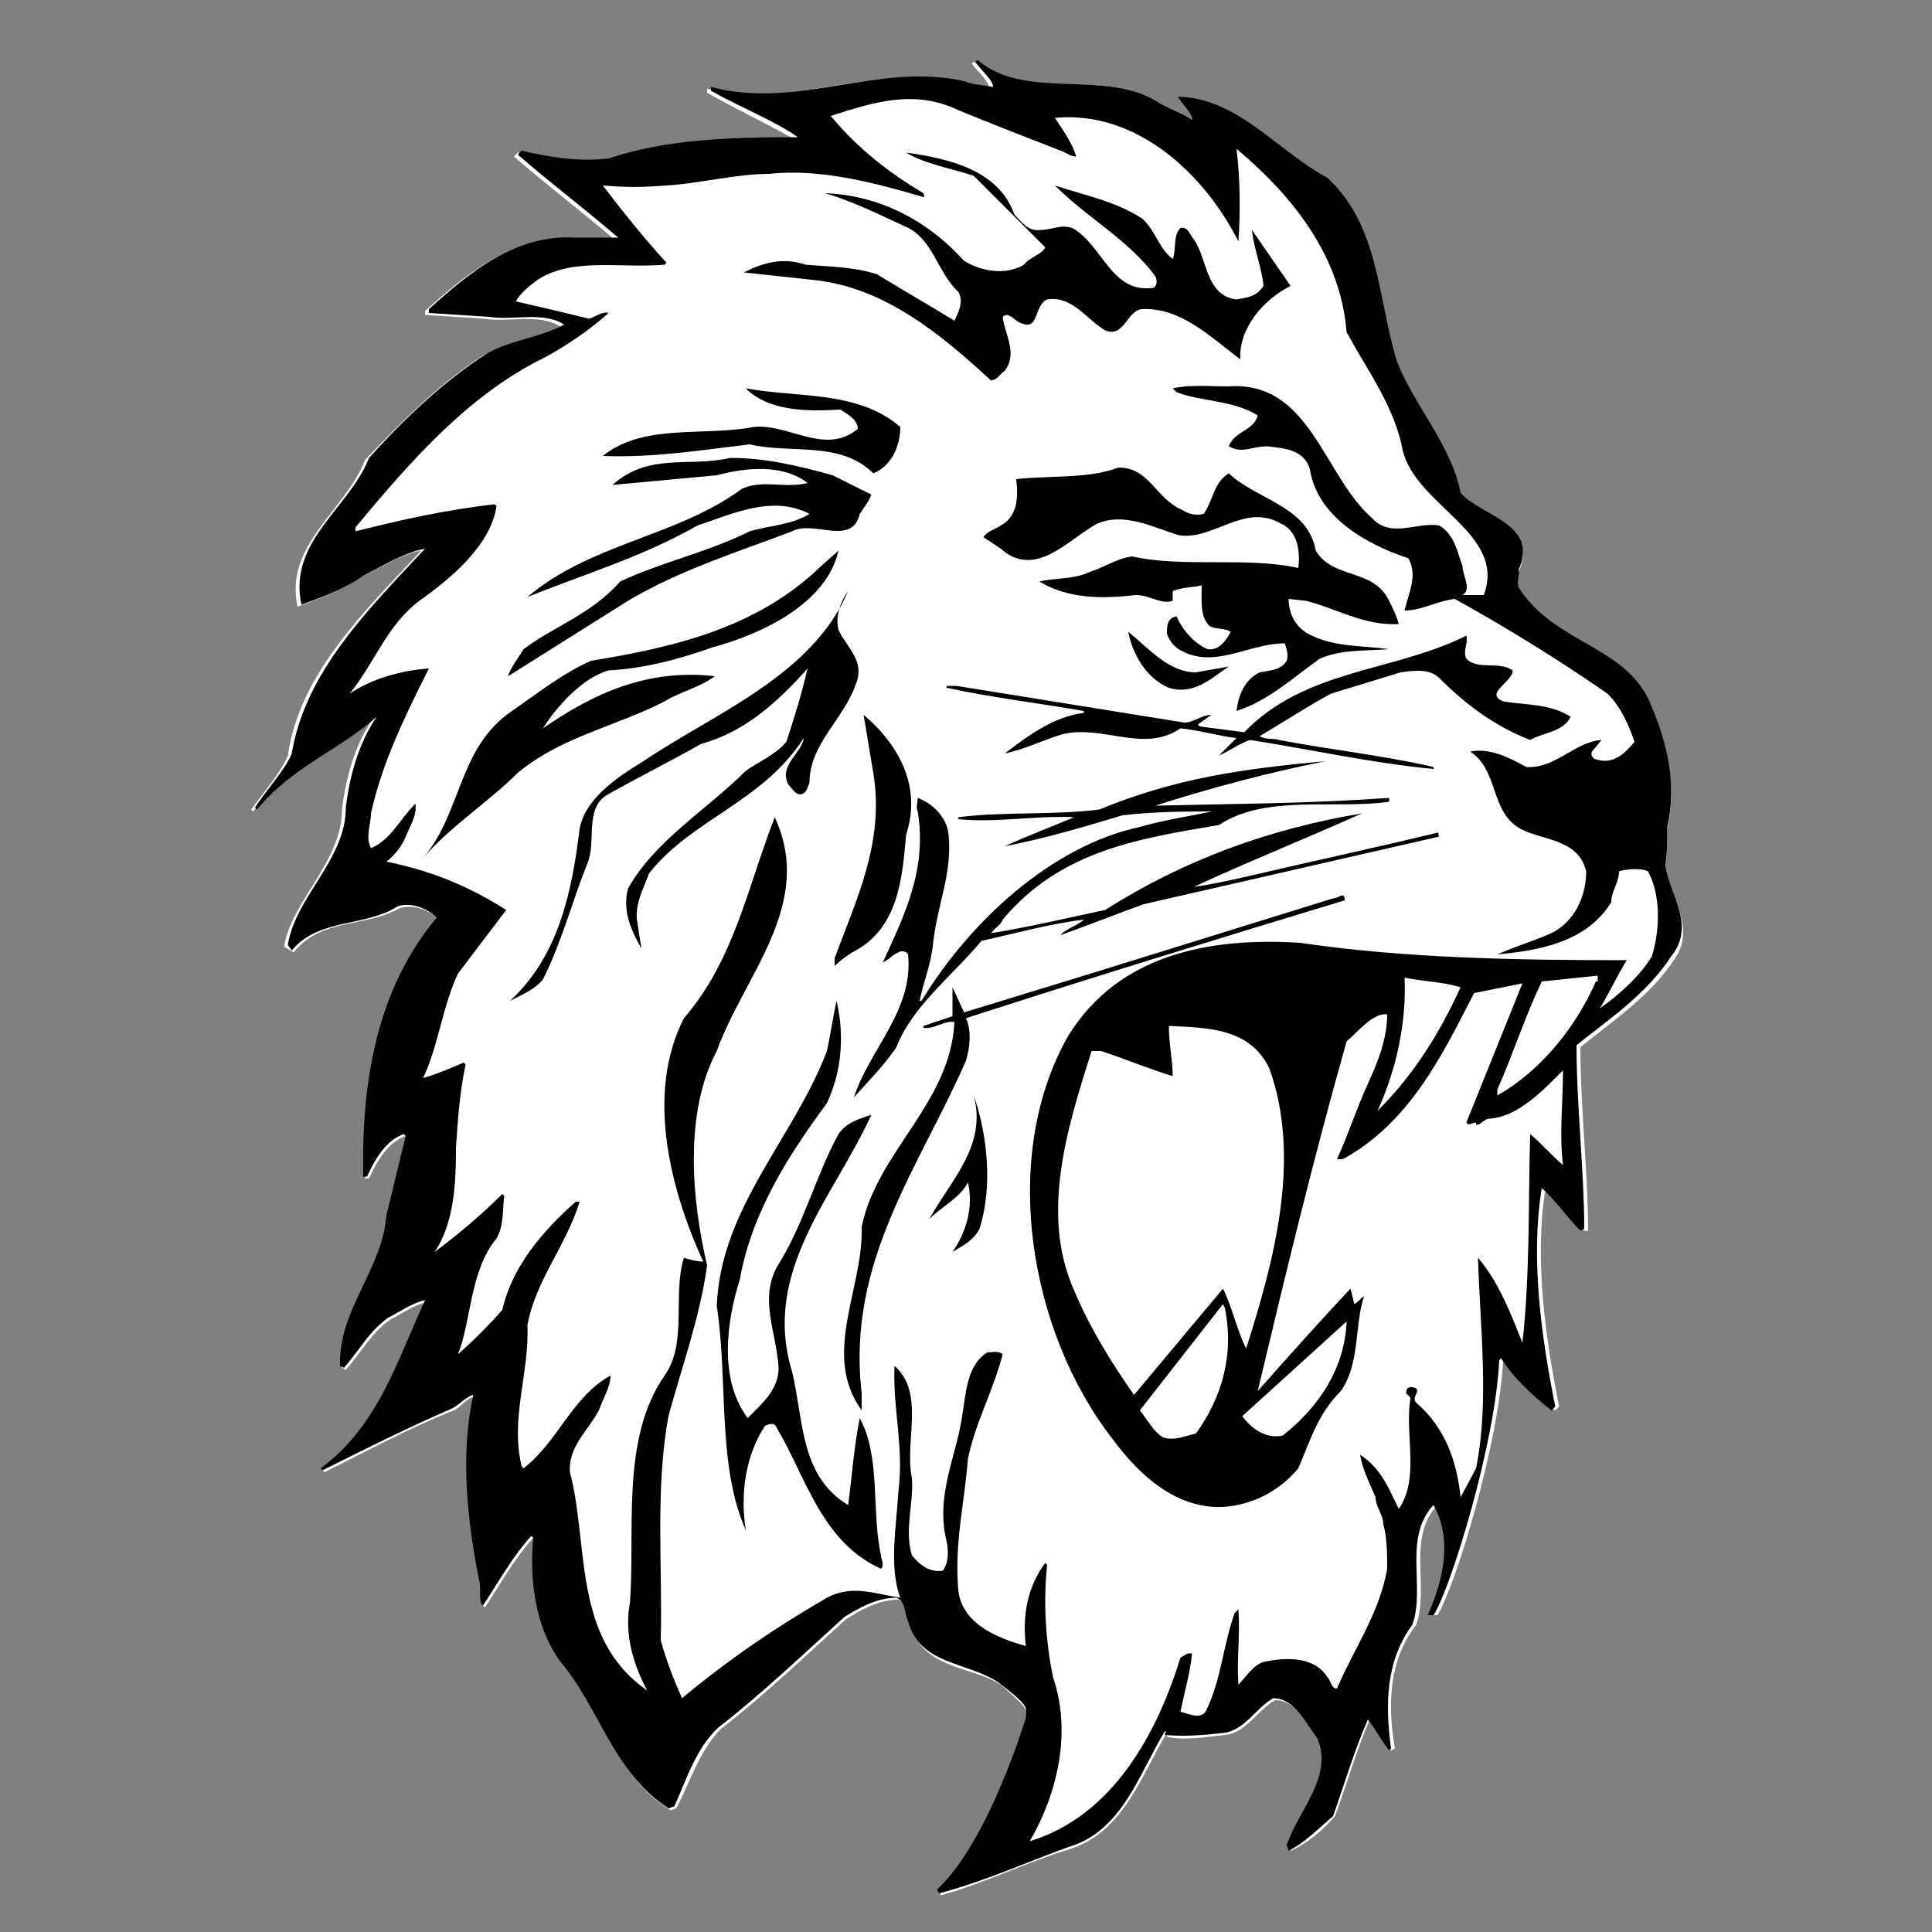 <?xml version="1.0" encoding="utf-8"?>
<!-- Generator: Adobe Illustrator 18.1.1, SVG Export Plug-In . SVG Version: 6.00 Build 0)  -->
<!DOCTYPE svg PUBLIC "-//W3C//DTD SVG 1.1//EN" "http://www.w3.org/Graphics/SVG/1.1/DTD/svg11.dtd">
<svg version="1.1" xmlns="http://www.w3.org/2000/svg" xmlns:xlink="http://www.w3.org/1999/xlink" x="0px" y="0px"
	 viewBox="0 0 100 100" enable-background="new 0 0 100 100" xml:space="preserve">

	 
<rect x="0" y="0" width="100" height="100" fill="#808080" stroke="none"/>

	 
<g id="AREA_2">
	<path fill="#FFFFFF" d="M59.8,5.2c0.6,0.4,1.3,0.6,1.9,1c0-0.3-0.5-0.8-0.7-1.1L61,5c3.1,0.2,5.1,2.8,7.7,4.3
		c2.7,2.5,2.6,6.2,3.6,9.5c0.9,2.3,2.8,4.3,3.3,6.8c1.1,1.2,4.1,1.6,3,4c0.1,0.2-0.1,0.6,0,0.9c1.8,3,5.6,3,6.9,6.2
		c0.8,1.8,1.3,4,0.8,6.2c0,0.6,0,1.3-0.1,2c0.2,1.5,1.6,3.1,0.5,4.7c-1.2,1.9-3.3,3.3-4.9,4.6c0,3.1,0.4,6.6,0.4,9.5L82,63.7
		c-0.7-0.7-1.3-1.6-2-2.2c-0.6,3.7,0,7.8,0.7,11.3L80.5,73c-0.8-0.7-2-1.7-2.6-2.7l-0.1,0.1c-0.2,4.3-2.5,11.8-3.4,13.2l-0.3,0
		c0.8-1.7,1.3-3.8,0.3-5.7c-1.6,1.7-0.4,4.3-1.1,6.2c-1.4,1.8-1.5,4.1-1.1,6.4L72,90.6c-0.4-0.5-0.7-1.1-1.1-1.6
		c-0.7,1.6-1.2,3.4-1.8,5c-0.6,0.7-1.4,1.4-2.3,1.8l-0.1-0.3c0.6-1.8,2.5-3.5,1.6-5.5C67.7,89.3,67.1,88,66,88
		c-0.9,0.5-1.5,1.7-2.6,1.8c-1,0.1-2,0.3-3,0.1c0-0.1,0-0.2,0-0.2c-1.3,2.1-2.2,5.1-5,6c-2.3,0.7-4.5,1.8-6.7,2.4l-0.1-0.2
		c2.7-2.6,4.6-8.9,4.6-8.9c-0.1-0.5,0.2-0.4-1.4-1.8c-1.6-1-4.1-0.8-4.7-3.2c-0.2-0.4-0.1-1-0.6-1.2c-1,0-1.9,0.5-2.7,1
		c-2.1,1.9-4.3,4-6.5,5.7c-1.1,1.1-1.6,2.8-2.3,4.1l-0.3,0.1c-3-1.9-3.5-5.2-5.6-7.6c-1.3-1.8-1.5-4.1-1.4-6.4l-0.1-0.1
		c-1,1.1-1.7,2.4-2.5,3.6l-0.1-0.1c-0.1-0.3,0.1-0.8-0.1-1.2c-0.6-3-1-6.5-0.3-9.6c-0.4,0-0.7,0.5-1.1,0.7c-2.3,0.9-4.5,2.1-6.7,3.2
		l-0.1-0.1c3-2.3,4-5.7,5.4-8.7c-0.6,0.1-1.3,0.6-1.9,0.9c-1,0.7-1.5,1.7-2.3,2.6l-0.2-0.1c-0.1-2.9,2.1-5,2.4-7.8l1-4.1l-0.1-0.1
		c-0.9,0.3-1.5,1.3-1.9,2.2l-0.2,0c-0.1-4.9,0.6-9.7,3.8-13.4c-0.5-0.5-1.2-0.8-2-0.6c-1.7,1-4.1,0.5-5.5,2.3L14.7,49
		c0.4-2.4,3-4.4,3-7.1c0.2-1.7,0.7-3.4,1.6-4.7c-1.9,1.7-4.4,2.6-6.2,4.8L13,41.9c0.5-0.7,1.6-2,1.9-2.8c0.6-4.2,3.9-7.4,6.9-10.6
		c-1.1,0.2-2.1,0.9-3.2,1.4c-1,0.7-2.1,1.1-3.2,1.5c-0.7-3.2,2.5-5,3.5-7.6c1.9-2,3.9-4,6.1-5.4c1.3-0.7,2.8-0.8,4-1.5
		c-1.1-0.7-2.7-0.2-3.9-0.4l-3.1-0.2l0-0.2c2.1-1.9,4.5-3.9,7.6-3.7h2.2c-1.5-1.3-3.6-2.9-5.2-4.3l0.2-0.2c1.3,0.3,2.9,0.6,4.5,0.4
		c3-1,6.4-1.2,9.8-1.1c-1.4-0.8-3.1-1.6-4.5-2.4l0-0.2c4.5,1.1,8.5-1.4,13.1-0.3c0.5,0.1,1,0.2,1.5,0.3c0-0.4-0.6-0.9-0.9-1.3
		l0.1-0.1C53,5.2,57.1,3.6,59.8,5.2L59.8,5.2z"/>
</g>
<g id="AREA_1">
	<g>
		<path d="M86.2,44.8c0.1-0.7,0.1-1.4,0.1-2c0.5-2.2,0-4.3-0.8-6.2c-1.2-3.2-5-3.2-6.9-6.2c-0.1-0.3,0.1-0.6,0-0.9
			c1.1-2.4-2-2.8-3-4c-0.5-2.5-2.4-4.5-3.3-6.8c-1-3.3-0.9-7-3.6-9.5C66.1,7.8,64.1,5.1,61,5L61,5.1c0.3,0.4,0.7,0.8,0.7,1.1
			c-0.6-0.4-1.3-0.6-1.9-1c-2.7-1.6-6.8,0-9.2-2.1l-0.1,0.1c0.2,0.4,0.9,0.9,0.9,1.3c-0.5-0.1-1-0.1-1.5-0.3
			c-4.5-1-8.6,1.5-13.1,0.3l0,0.2c1.4,0.8,3.2,1.5,4.5,2.4c-3.5,0-6.8,0.1-9.8,1.1c-1.6,0.2-3.2-0.1-4.5-0.4l-0.2,0.2
			c1.6,1.4,3.7,3,5.2,4.3h-2.2c-3.1-0.2-5.5,1.8-7.6,3.7l0,0.2l3.1,0.2c1.3,0.2,2.8-0.3,3.9,0.4c-1.3,0.7-2.8,0.8-4,1.5
			c-2.2,1.4-4.3,3.4-6.1,5.4c-1,2.6-4.2,4.3-3.5,7.6c1.1-0.4,2.2-0.8,3.2-1.5c1-0.5,2.1-1.2,3.2-1.4c-3,3.2-6.2,6.4-6.9,10.6
			c-0.3,0.8-1.4,2-1.9,2.8l0.1,0.1c1.8-2.2,4.3-3.1,6.2-4.8c-0.9,1.3-1.4,3-1.6,4.7c0,2.7-2.6,4.6-3,7.1l0.2,0.3
			c1.4-1.7,3.8-1.2,5.5-2.3c0.7-0.2,1.5,0.1,2,0.6c-3.1,3.7-3.9,8.5-3.8,13.4l0.2,0c0.4-0.9,1-1.9,1.9-2.2l0.1,0.1l-1,4.1
			c-0.2,2.8-2.5,4.9-2.4,7.8l0.2,0.1c0.8-0.9,1.3-1.9,2.3-2.6c0.6-0.3,1.3-0.8,1.9-0.9c-1.4,3-2.4,6.5-5.4,8.7l0.1,0.1
			c2.2-1.1,4.4-2.2,6.7-3.2c0.4-0.2,0.7-0.6,1.1-0.7c-0.7,3.1-0.3,6.6,0.3,9.6c0.1,0.4,0,0.8,0.1,1.2l0.1,0.1
			c0.8-1.2,1.5-2.5,2.5-3.6l0.1,0.1c-0.2,2.2,0.1,4.6,1.4,6.4c2.1,2.5,2.7,5.7,5.6,7.6l0.3-0.1c0.6-1.3,1.1-3,2.3-4.1
			c2.2-1.7,4.4-3.8,6.5-5.7c0.8-0.5,1.7-1,2.7-1c0.5,0.2,0.4,0.8,0.6,1.2c0.6,2.3,3.1,2.1,4.7,3.2c1.7,1.3,1.4,1.3,1.4,1.8
			c0,0-1.9,6.4-4.6,8.9l0.1,0.2c2.3-0.6,4.5-1.6,6.7-2.4c2.8-0.8,3.7-3.9,5-6c0.1,0,0,0.1,0,0.2c1,0.1,2.1,0,3-0.1
			c1.1-0.1,1.7-1.3,2.6-1.8c1.1,0,1.7,1.3,2.3,2.1c0.8,2-1,3.7-1.6,5.5l0.1,0.3c0.8-0.4,1.6-1.2,2.3-1.8c0.6-1.7,1.1-3.4,1.8-5
			c0.4,0.5,0.7,1.1,1.1,1.6l0.1-0.1c-0.3-2.2-0.3-4.5,1.1-6.4c0.7-1.9-0.5-4.5,1.1-6.2c1,1.8,0.5,3.9-0.3,5.7l0.3,0
			c0.9-1.4,3.2-8.9,3.4-13.2l0.1-0.1c0.6,1,1.7,2,2.6,2.7l0.2-0.2c-0.7-3.5-1.3-7.6-0.7-11.3c0.7,0.6,1.3,1.5,2,2.2l0.2-0.1
			c0-2.9-0.4-6.4-0.4-9.5c1.6-1.3,3.6-2.6,4.9-4.6C87.8,47.9,86.4,46.3,86.2,44.8z M82.6,50.8c-1,2.3-2.8,4.6-5.1,5.9v-0.3
			c0.8-1.8,1.4-3.7,2.3-5.6l2.9-0.3V50.8z M85.5,49.5c-0.6,1-1.7,2-2.7,2.7c0.5-0.8,0.9-1.7,1.4-2.5c-5.7,0-11.5-0.1-16.9-0.9
			c-4.7-0.3-9.4,0.6-12,4.8c-3.6,6.3-2,15.4,2.3,20.9c1.4,1.9,3.3,3.6,5.7,3.5c1.5-0.1,2.9-0.8,3.9-2c0.6-1.4,1-2.8,2.2-4
			c1-1.4,0.7-3.4,1.2-4.9c-0.2,0.1-0.3,0.3-0.5,0.4l-0.2-0.8c-1.6,1.7-3.2,3.5-4.8,5.3c1.4-5.9,2.9-12.1,4.6-18.1
			c0.6-0.5,1.2-1.3,1.9-1.4h0.2c0,1.3-0.5,2.5-1,3.6c-0.6,1.3-1,2.6-1.6,3.9h0.3c3.5-1.9,5.2-5.5,6.8-8.6l2.5-0.5l-2.9,7.2
			c0.1,0.2,0.3,0,0.5,0v0.1c0.2,0.1,0.4-0.3,0.7-0.3c1.5-0.1,2.8-1.5,3.8-2.5c0,1.7-0.2,3.3,0,4.9c-0.6-0.5-1.1-1.1-1.7-1.6
			c-0.1,3.4,0,7.3-0.4,10.8c-0.6-1.5-1.2-3.1-2.3-4.4c0.1,3.5,0.6,7.5-0.1,10.9l-0.8,1.5c-0.2-1.9-0.8-3.6-2.3-4.9
			c-0.3-0.3,0.4-0.7-0.2-0.8c-0.1,0-0.3,0-0.3,0.2c-0.1,0.2,0.2,0.2,0.2,0.4c-0.3,1.9,0.5,4.1-0.6,5.7c-0.5-1-0.9-2.1-2-2.8
			c0.1,0.7,0.5,1.5,0.8,2.2c0,0.5,0.4,0.9,0.4,1.4c0.2,0.7,0.2,1.6,0.2,2.3c-0.4,2.3-1.7,4.1-2.6,6.2c-0.3,0-0.3-0.4-0.5-0.6
			c-0.7-1.1-2.2-1-3.2-0.8c-0.6,0.1-1,0.8-1.4,1.2c-0.1-1.4,0.1-2.4,0-3.9l-0.2,0.2c-0.6,1.7-0.7,3.5-1.5,5.1
			c-0.3,0.4-0.9,0.1-1.3,0c0.2-1,0.5-2,0.6-3c-0.2-0.1-0.4,0.1-0.6,0.2c-1.2,3.9-3.5,8.2-7.8,9.5c1.4-2.4,2.2-5.6,1.2-8.5
			c-0.4-2-0.5-4-0.3-5.8l-0.1-0.1c-0.9,1.2-1.2,2.7-1,4.3c-1.4-0.4-3.3-1.1-3.5-2.9c-0.2-2.5,0.3-4.3,0.5-6.8
			c0.4-1.9,1.3-3.5,1.8-5.4c-0.2-0.2-0.5-0.1-0.8-0.1c-1.1,0.7-1.1,2.2-1.3,3.3c-0.3,2.1-1.4,4.1-0.8,6.5c0.1,0.5,0.1,1.1-0.2,1.5
			c-0.7,0.1-1.2-0.3-1.6-0.8c-0.4-1.3,0.1-2.7,0-4c-0.4-1.9,0.7-4.4-0.9-5.8c-0.1,2.2,0.5,4.2,0.2,6.5c-0.1,1.8-0.5,3.9,0.1,5.5
			c-1.3-0.2-2.5-0.7-3.8,0c-2.6,1.5-5.1,3.2-7.5,5.2c-0.4-0.9-0.8-1.9-1.1-3c0.1-3.7-0.3-7.8,0.4-11.6c0.7-2.6,1.6-5,2-7.8
			c-0.8-3.4-1.2-7.9,0.5-11.1c1.4-3.9,5.1-7.6,3-12.1c-1.4,3.6-2.1,7.4-4.7,10.4c-2,3.9-0.7,8.9,1,12.6c-0.3,0-0.7-0.1-1-0.2
			c-0.6,1.9,0.2,4.4-1,6.1c-2.3,3.3-1.5,8.1-1.8,11.8c-0.3,1.6,0.2,3.2,0.9,4.5c-3.9-2.7-3-7.5-4-11.3c-0.1-1.3,0.9-2.1,1.5-3.2
			c0.2-0.6,0.6-1.2,0.6-1.8c-2,1.1-2.7,3.4-4.5,4.8l-0.1-0.1c-0.6-2.5,0.4-4.8,0.3-7.3c0.4-2.3,2-4.1,2.7-6.4h-0.2
			c-1.8,1.6-3.3,3.4-3.8,5.6c-0.7,0.8-1.5,1.6-2.3,2.3c0.7-1.7,0.6-4.3,2-6c0.4-0.7,0.3-1.5,0.4-2.2l-0.1-0.1
			c-1.1,1.1-2.3,2.1-3.5,3c1-1.5,1.1-3.5,1.1-5.4c0.1-1.5,0.2-2.9,0.5-4.3l-0.1-0.1c-0.7,0.3-1.4,0.6-2.1,0.8c0.8-1.7,1-3.7,1.8-5.4
			l2.5-3.3C24,45.7,22,45,20,44.6c0.4-0.3,0.8-0.8,1-1.3c0.2-0.5,0.6-1.1,0.5-1.7c-0.8,0.8-1.3,1.9-2.3,2.3c-0.3-0.6,0-1.2,0-1.8
			c0.6-2.7,1.8-5.1,3-7.5c-1.4,0.1-2.9,0.5-4.1,1.3c1.3-1.6,1.9-3.5,3.6-4.8c1.7-1.2,3.7-2.9,4-4.9l-0.1-0.1
			c-2.6,0.3-4.8,0.8-7.2,1.4v-0.2c2.9-3.5,5.9-6.9,9.8-8.8c1.1-0.6,2.3-1.4,3.3-2.3c-0.3-0.1-0.7,0.2-1,0.3
			c-1.2-0.3-2.5-0.6-3.8-0.9c0.2-0.4,0.7-0.8,1.1-1.1c1.8-1.2,4.3-0.6,6.6-0.8l0.1-0.1c-1.2-1.3-2.3-2.7-3.3-4c1.2,0.1,2,0.1,3.3,0
			C36.2,9.5,38.1,9,39.8,9c2.7-0.3,5.6,0.5,8,1.2c0.1,0,0-0.1,0-0.2c-1.7-1-3.4-2.3-4.8-4c2.2-0.7,4.3-1.4,6.6-0.3
			c1.7,0.7,3.5,1.4,5.3,2.1c0.3,0.1,0.5,0.3,0.8,0.3c-0.2-0.7-0.7-1.4-1.1-2c4.3-0.4,7.8,3,9.5,6.4C64.2,11,64.2,9.3,64,7.7
			c3.1,2.6,5.4,5.7,5.7,9.5c1.1,2,2.5,3.9,2.9,6.1c0.7,2.9,5.4,4.3,4.2,7.5h-1.1c0.5-0.3,0-1,0-1.5c-0.3-0.8-0.4-1.6-1.2-2.1
			c-1.2-0.2-2.5,0.7-3.5-0.4c-2.5-2.2-3.2-7.1-7.4-6.8c-1,0-2-0.1-2.9,0.1l0.2,0.2c1.3,0.5,2.9,0.4,4.2,1.2
			c-0.2,0.8-1.2,0.8-1.5,1.6c0.7,0.4,1.2,0,2,0c0.7,0.1,1.9,0.1,2.2,1.2c0.4,2.5,3,3.9,5.1,4.6c0.5,0.9,0,1.8-0.2,2.7
			c0.9,0,1.7-0.5,2.6-0.6c2.7,1.5,5.3,3.1,7.9,4.9c0.7,0.7,1.1,1.6,1.4,2.5c-0.5,0.6-1.1,1.2-2,0.9c-0.1,0-0.3-0.2-0.2-0.4l0.5-0.6
			c-1.4,0.1-2.4,1.5-3.9,1.4c-0.9-0.5-1.9-1-2.9-0.8c1.5,1,1,3.1,2.6,4c1.1,0.6,3,0.5,3.4,2.2c0,1.3-0.6,2.6-1.8,3.2
			c-0.9,0.4-1.9,0.7-2.8,1.1c2.1-0.2,4.6-0.6,5.9-2.7c0-0.6,0.4-1,0.4-1.6c0.3-0.1,1.1-0.2,1.5,0C86,46.4,85.9,48.2,85.5,49.5z
			 M75.6,51.1c-1.1,2.4-2.4,4.5-4.3,6.4c1-2.2,1.5-4.6,1.4-6.9C73.6,50.8,74.6,50.8,75.6,51.1z M63.3,66.7l-4.6,5.5
			c-1.2-1.7-2.3-3.5-3.1-5.4c-1.8-4-0.3-8.6,0.9-12.4H57c1.2,0.4,2.4,0.9,3.7,1.3c0-0.8-0.2-1.7-0.2-2.6c2,0.1,4.2,0.1,5.2,2.2
			c1.7,4.7,0.2,10.1-1.2,14.5C64,68.8,63.8,67.7,63.3,66.7z M69.7,68.4c-0.1,2.4-1.4,4.4-3.3,5.9c-0.8,0.2-1.6-0.3-2.1-1L69.7,68.4z
			 M61.9,74.2c-0.5,0.1-1.1,0.4-1.7,0.2c-0.5-0.3-0.8-0.9-1.2-1.4l4.3-5.5l0.1,0.2C63.9,70.2,63.2,72.4,61.9,74.2z"/>
		<g>
			<path d="M42.8,57.1c-2,2.7-3.9,5.7-4.5,9.1c-0.7,2.2-1.1,5.2,0.4,7.2c0.8-0.8,1.6-1.5,1.6-2.6c-0.1-1.8-1-3.5-0.1-5.2
				c1.4-2.2,2-4.7,3.2-6.9c0.4-0.6,1.1-0.8,1.7-1c-1.9,4.2-5.7,8.1-4.1,13.3c0.6,2.5,0.4,5.4,2.9,6.9c0.2-1.5,0.3-3,0.6-4.5
				c1.1,2,0.6,4.9,1.1,7.1c0,0.2,0.2,0.5,0,0.7c-3.1-1.4-3.9-4.8-5.4-7.3c-0.1-0.3-0.4-0.2-0.6-0.1c-1,1.5-1.3,3.5-1,5.4
				c-1.5-3.4-0.9-7.7-1.5-11.6c0.2-5.1,4-8.7,5.7-13.2c0.2-0.9,0.3-1.7,0.5-2.6C43.7,53.5,43.6,55.4,42.8,57.1L42.8,57.1z"/>
			<path d="M50.7,63.6c-0.3,0.6-0.9,0.9-1.4,1.2c0.7-1,1.1-2.3,0.8-3.6c-0.4,0.8-1.3,1.2-2,1.9c1.1-2,3-3.8,2.3-6.4
				C51.1,58.7,51.4,61.4,50.7,63.6L50.7,63.6z"/>
			<path d="M69.6,46.6c-6.6,2-13.1,4-19.6,6.1c0.3,0.7,0.2,1.5,0,2.2c-2.4,5.5-6.2,10.4-5.4,17.2V73c-2.1-2.9,0.1-6.3,0-9.5
				c0.8-3.9,4.6-6.4,4.8-10.6c-0.5-0.1-1.1,0.4-1.6,0.3v-0.1l1.5-0.5v-1.5c0.2,0.4,0.4,0.9,0.6,1.3l6.2-1.9l12.9-4
				C69.3,46.5,69.6,46.1,69.6,46.6L69.6,46.6z"/>
			<path d="M68.6,39.4c-3,0.6-6,1.4-8.8,2.3c4.1-0.1,7.8-0.1,12.1-0.4v0.2c-2.8,0.4-6.4-0.4-8.8,1.2c-4.1,0.7-8.2,1.3-11.2,4.9
				c-0.1,0.3-0.4,0.4-0.6,0.7c1.9-0.3,4-0.8,5.9-1.2c4.1-2.6,8.5-4.2,13.3-5c-2.9,1.3-5.9,2.5-8.7,3.8c0.8-0.1,1.7-0.3,2.6-0.5
				c3.4-0.8,6.7-1.5,10-2.3c0.1,0,0,0.1,0.1,0.2l-15.3,3.5c-1.4,0.5-2.9,1.1-4.3,1.6c0.2-0.3,0.9-0.5,1.2-0.8
				c-1.7,0.2-3.5,0.7-5.3,1.1c-1.5,1.8-3.6,3.4-4.4,5.5c-0.6,0.9-1.4,1.7-2.2,2.6c0.8-2.5,3.1-4.5,2.8-7.4c-0.1-0.2-0.4-0.2-0.5-0.1
				c-0.3,0.1-0.5,0.4-0.8,0.5c1.1-2.4,2.3-4.8,1.8-7.8c-0.1-0.2,0-0.5,0-0.7c0.8,0.3,1.5,1,1.6,1.9c0.2,2-0.6,3.7-0.8,5.6
				c-0.1,1.1-0.5,2-0.7,3l0.1,0c2.5-4.1,6.7-8,11.3-9c1.4-0.4,2.9-0.6,4.2-0.9V42c-1.7,0-3.4,0-5.1,0.2c-2,0.6-4,1.2-6.1,1.6
				c1.1-0.5,2.4-1,3.6-1.5c-2-0.1-4,0.3-6,0.1v-0.1c2.3-0.3,5-0.1,7.3-0.4C60.8,40.3,64.2,39.8,68.6,39.4L68.6,39.4z"/>
			<path d="M46.9,43.2c-0.2,2.3-0.4,4.9-2.8,6.1c-0.3,0.2-0.6,0.4-0.9,0.7v-0.4c1.1-3,2.6-6,2-9.6l-0.5-3
				C46.6,38.6,47.7,40.8,46.9,43.2L46.9,43.2z"/>
			<path d="M61.9,34.8l1.7-0.3c-0.9,0.6-1.8,1.5-3.1,1.1c-1.2-0.5-1.9-1.8-2.1-2.9C59.5,33.6,60.5,34.8,61.9,34.8L61.9,34.8z"/>
			<path d="M75.9,34.1c0.6,0.6,1.7,0.1,2.4,0.6c0,0.6-1.5,1.2-0.5,1.6c1.1,0.2,2.4,0.1,3.5,0.8c-0.4,0.8-1.4,0.8-2.1,1.2
				c-1.8-0.7-3.3-1.8-4.7-3.2c-0.5-0.5-1.3-0.4-2-0.3l-3.6,1.1c-1.3,0.7-2.5,1.5-3.7,2.2c0.3,0.2,0.7,0.1,1,0.2
				c2.6,0.5,5.4,0.8,8,1.4v0.1c-3.2-0.3-6.3-1-9.5-1.5c-0.6,0.2-1.1,0.6-1.6,0.8l0.9-0.9c-0.9-0.1-1.9-0.4-2.9-0.5
				c-1.9,1.3-4-0.2-6.1,0.3c-1,0.3-2,0.8-3,1c1.2-0.9,2.5-1.9,4.1-2.1v-0.1c-2.3-0.4-4.8-0.7-7.1-1.2v-0.1h0.5l11.8,1.9
				c0.5,0,0.9-0.4,1.4-0.4L62,37.5l0.1,0.1l2.3,0.3c3.2-3.3,7.7-3.1,11.5-5C76,33.3,75.7,33.7,75.9,34.1L75.9,34.1z"/>
			<path d="M43.4,32.6c0.4,0.9,1.4,1.6,0.9,2.8c-0.6,1.8-2.4,3.1-2.4,5.1c-0.1,0.2-0.1,0.5-0.4,0.6c-0.3,0.1-0.5-0.3-0.7-0.5
				c-0.5-1,0.7-1.6,0.8-2.4c-2.1,3.3-5.8,4.2-8,7c-0.3,0.8-0.8,1.7-0.6,2.6l0.2,1.3c-0.5-0.9-1-1.9-0.7-3.1c1.4-2.5,4.1-4.1,6.1-6.1
				c0.7-0.5,1.5-0.8,2.1-1.5c0.4-1.2,0.8-2.5,1.1-3.8l0,0c-1.6,1.8-3.3,3.3-5.5,3.9c-1.6,0.9-3.2,1.7-4.8,2.6
				c-1.3,0.7-0.6,2.4-1.1,3.6c-0.8,2-1.3,4-2.3,6c-0.4,0.5-1.1,0.8-1.7,1.1c2.5-2.3,3.2-5.6,3.6-8.9c0.3-1.6,2-2.7,3.3-3.5
				c3.7-2.5,8.7-4.4,10.6-8.8C43.6,31,43.2,31.8,43.4,32.6L43.4,32.6z"/>
			<path d="M36.9,33.5c-1.7,0.6-3.5,1.1-5.4,1.2c-1.4,0.4-2.7,1.9-3.4,3c2.6-1.8,5.4-3.1,8.9-2.7c-0.8,0.6-1.8,0.8-2.6,1.3
				c-2.5,1.3-5.3,1.8-7.6,3.7c-1.5,1.5-3.4,2.7-4.9,4.4c2-2.3,1.8-5.7,4.6-7.6c1.3-0.9,2.7-2,4.1-2.6c4.3-0.7,8.6-1.7,11.9-4.9
				l0.9-0.8C42.8,31.2,39.5,32.8,36.9,33.5L36.9,33.5z"/>
			<path d="M61.2,26.4c0.3,0.2,0.7,0.3,1.1,0.2c0.5-0.7,0.5-1.6,1.3-2.1c1.5,1.4,4.1,1.7,4.5,4c0.9,1.5,3,0.9,3.8,2.6
				c0.2,0.4,0.4,0.8,0.5,1.2c-1.8,0.1-3.2-0.8-4.8-1.2L66.7,31c0,0.7,0.3,1.4,1,1.8c1.3,0.7,2.7,0.6,4.2,0.8c-1.2,0.1-2.5,0-3.6,0.5
				c-1.4,1-2.7,2.2-4.3,2.7c0.1-0.8,0.4-1.6,1.2-2c0.5-0.1,1.1-0.1,1.4-0.6c0.1-0.3,0-0.6-0.1-0.9c-1.9,0-3.7,1.4-5.5,0.3
				c-0.3-0.2-0.5-0.5-0.6-0.8c0-0.4,0-0.8,0.5-0.9c0.3,0.7,0.9,1.4,1.6,1.7c0.6,0.1,1-0.5,1.2-0.9c-0.3-0.2-0.7-0.1-1.1-0.3
				c-0.5-0.5-0.4-1.3-0.4-2.1c-0.4,0.1-1.1,0.1-1.5,0.3l0,0.5c-0.6,0.2-1.2-0.3-1.9-0.3C57,31,55.3,31,53.8,30.1
				c0.8-0.2,1.8-0.1,2.6-0.5c0.7-0.2,1.4-0.7,2.2-0.8c2.7,0.6,5.9,0,8.6,0.6c0.1-0.8,0-1.9-0.9-2.3C64.4,26,62.8,28,61,27.7
				c-1.3-0.4-2.8-1.2-4.2-0.6c-1.5,0.8-3.2,2.9-5,1.3c-0.3-0.2-0.6-0.4-0.9-0.6c0.2-0.3,0.6-0.4,0.9-0.6c0.9-0.5,0.9-1.5,0.8-2.4
				c1.7-0.2,3.7,0,5.3-0.6C59.5,24.2,59.8,25.8,61.2,26.4L61.2,26.4z"/>
			<path d="M43.1,24.6l2,1c-0.1,0.3-0.4,0.7-0.6,1c-0.4,1.7-2.4,0.3-3.5,0.9c-2.9,1.1-5.8,2-8.5,3.6L26.3,35
				c0.1-0.4,0.5-0.9,0.8-1.4c1.6-1.2,3.5-1.8,5-3.5c2.1-1,4.5-1.5,6.7-2.6c1-0.3,2.1-0.3,3.1-0.9c-1.9-1-4,0-5.8,0.6
				c-2.8,1.6-5.8,2.5-8.8,3.7c3.3-2.8,7.7-3.1,11.1-5.6c1.1-0.5,2.2,0,3.4-0.3c-1.3-1-3.2-0.8-4.7-0.4l-5.4,0.5
				c1.9-1.7,4-0.9,6.1-1.4C39.6,23.7,41.3,24.1,43.1,24.6L43.1,24.6z"/>
			<path d="M46.6,22.1c0,0.9-0.4,2-1.4,2.4c-1.7-1.7-4.3-1-6.4-1.5c-2.5,0.3-5,0.7-7.6,0.6c2.1-1.7,5.2-1,7.8-1.5
				c1.8-0.2,3.7,1.5,5.4,0.1c0-0.5-0.6-0.8-0.9-1c-1.7,0.1-3.7,0.1-4.9-1.1C41.3,20.6,44.4,20.2,46.6,22.1L46.6,22.1z"/>
			<path d="M52.5,11.1c0.4,0.4,0.7,0.9,1.4,0.8c0.5,0,1-0.3,1.6-0.1c1.6,0.9,2,3.4,4.2,3.1c0.2-0.1,0.2-0.4,0.1-0.6
				c-1.4-1.9-3.5-3-5.2-4.7c1.5,0.5,3.1,0.8,4.5,1.7c0.7,0.6,0.9,1.6,1.6,2.1c0.2-0.5,0-1.2,0.4-1.6c0.4-0.1,0.5,0.4,0.7,0.6
				c0.7,1,0.6,2.9,2.2,3.1c0.5-0.1,1-0.1,1.4-0.7c-0.1-1-0.5-1.9-0.6-2.9l2,2.9c-1.4,0.7-2.7,2.2-2.6,3.8c-1.6-1.2-3.1-2.7-5.1-2.6
				c-0.8,0.1-0.9,1.5-1.9,1.1c-1-0.6-1.7-1.8-3-1.6c-0.7,0.3-0.4,1.7-1.4,1.2c-0.3-0.1-0.6-0.6-0.9-0.3c0.1,0.9,0.8,1.9,0.1,2.8
				c-0.3,0.2-0.3,0.4-0.7,0.5c-2.6-2.4-5.5-4.8-9.1-5.2l-3.7-0.4c1-0.5,2-0.8,3.2-0.4c1.1,0.1,2.5,0.1,3.7,0.5
				c1.3,0.8,2.7,1.6,4,2.4c0.2-0.4,0.5-1,0.2-1.5c-1.1-1-1.3-2.8-2.8-3.4c-1.3-0.6-2.7-1.3-4.1-1.7c2.7,0.1,5.2,1.3,7.2,3.5
				c0.8,0.5,2.1,0.8,3.1,0.2c0.3-0.4,0.9-0.5,1.1-0.9l-3.7-3.7c-1.2-0.4-2.5-0.6-3.5-1.2C49.1,8.2,51.7,8.8,52.5,11.1L52.5,11.1z"/>
		</g>
	</g>
</g>
</svg>
